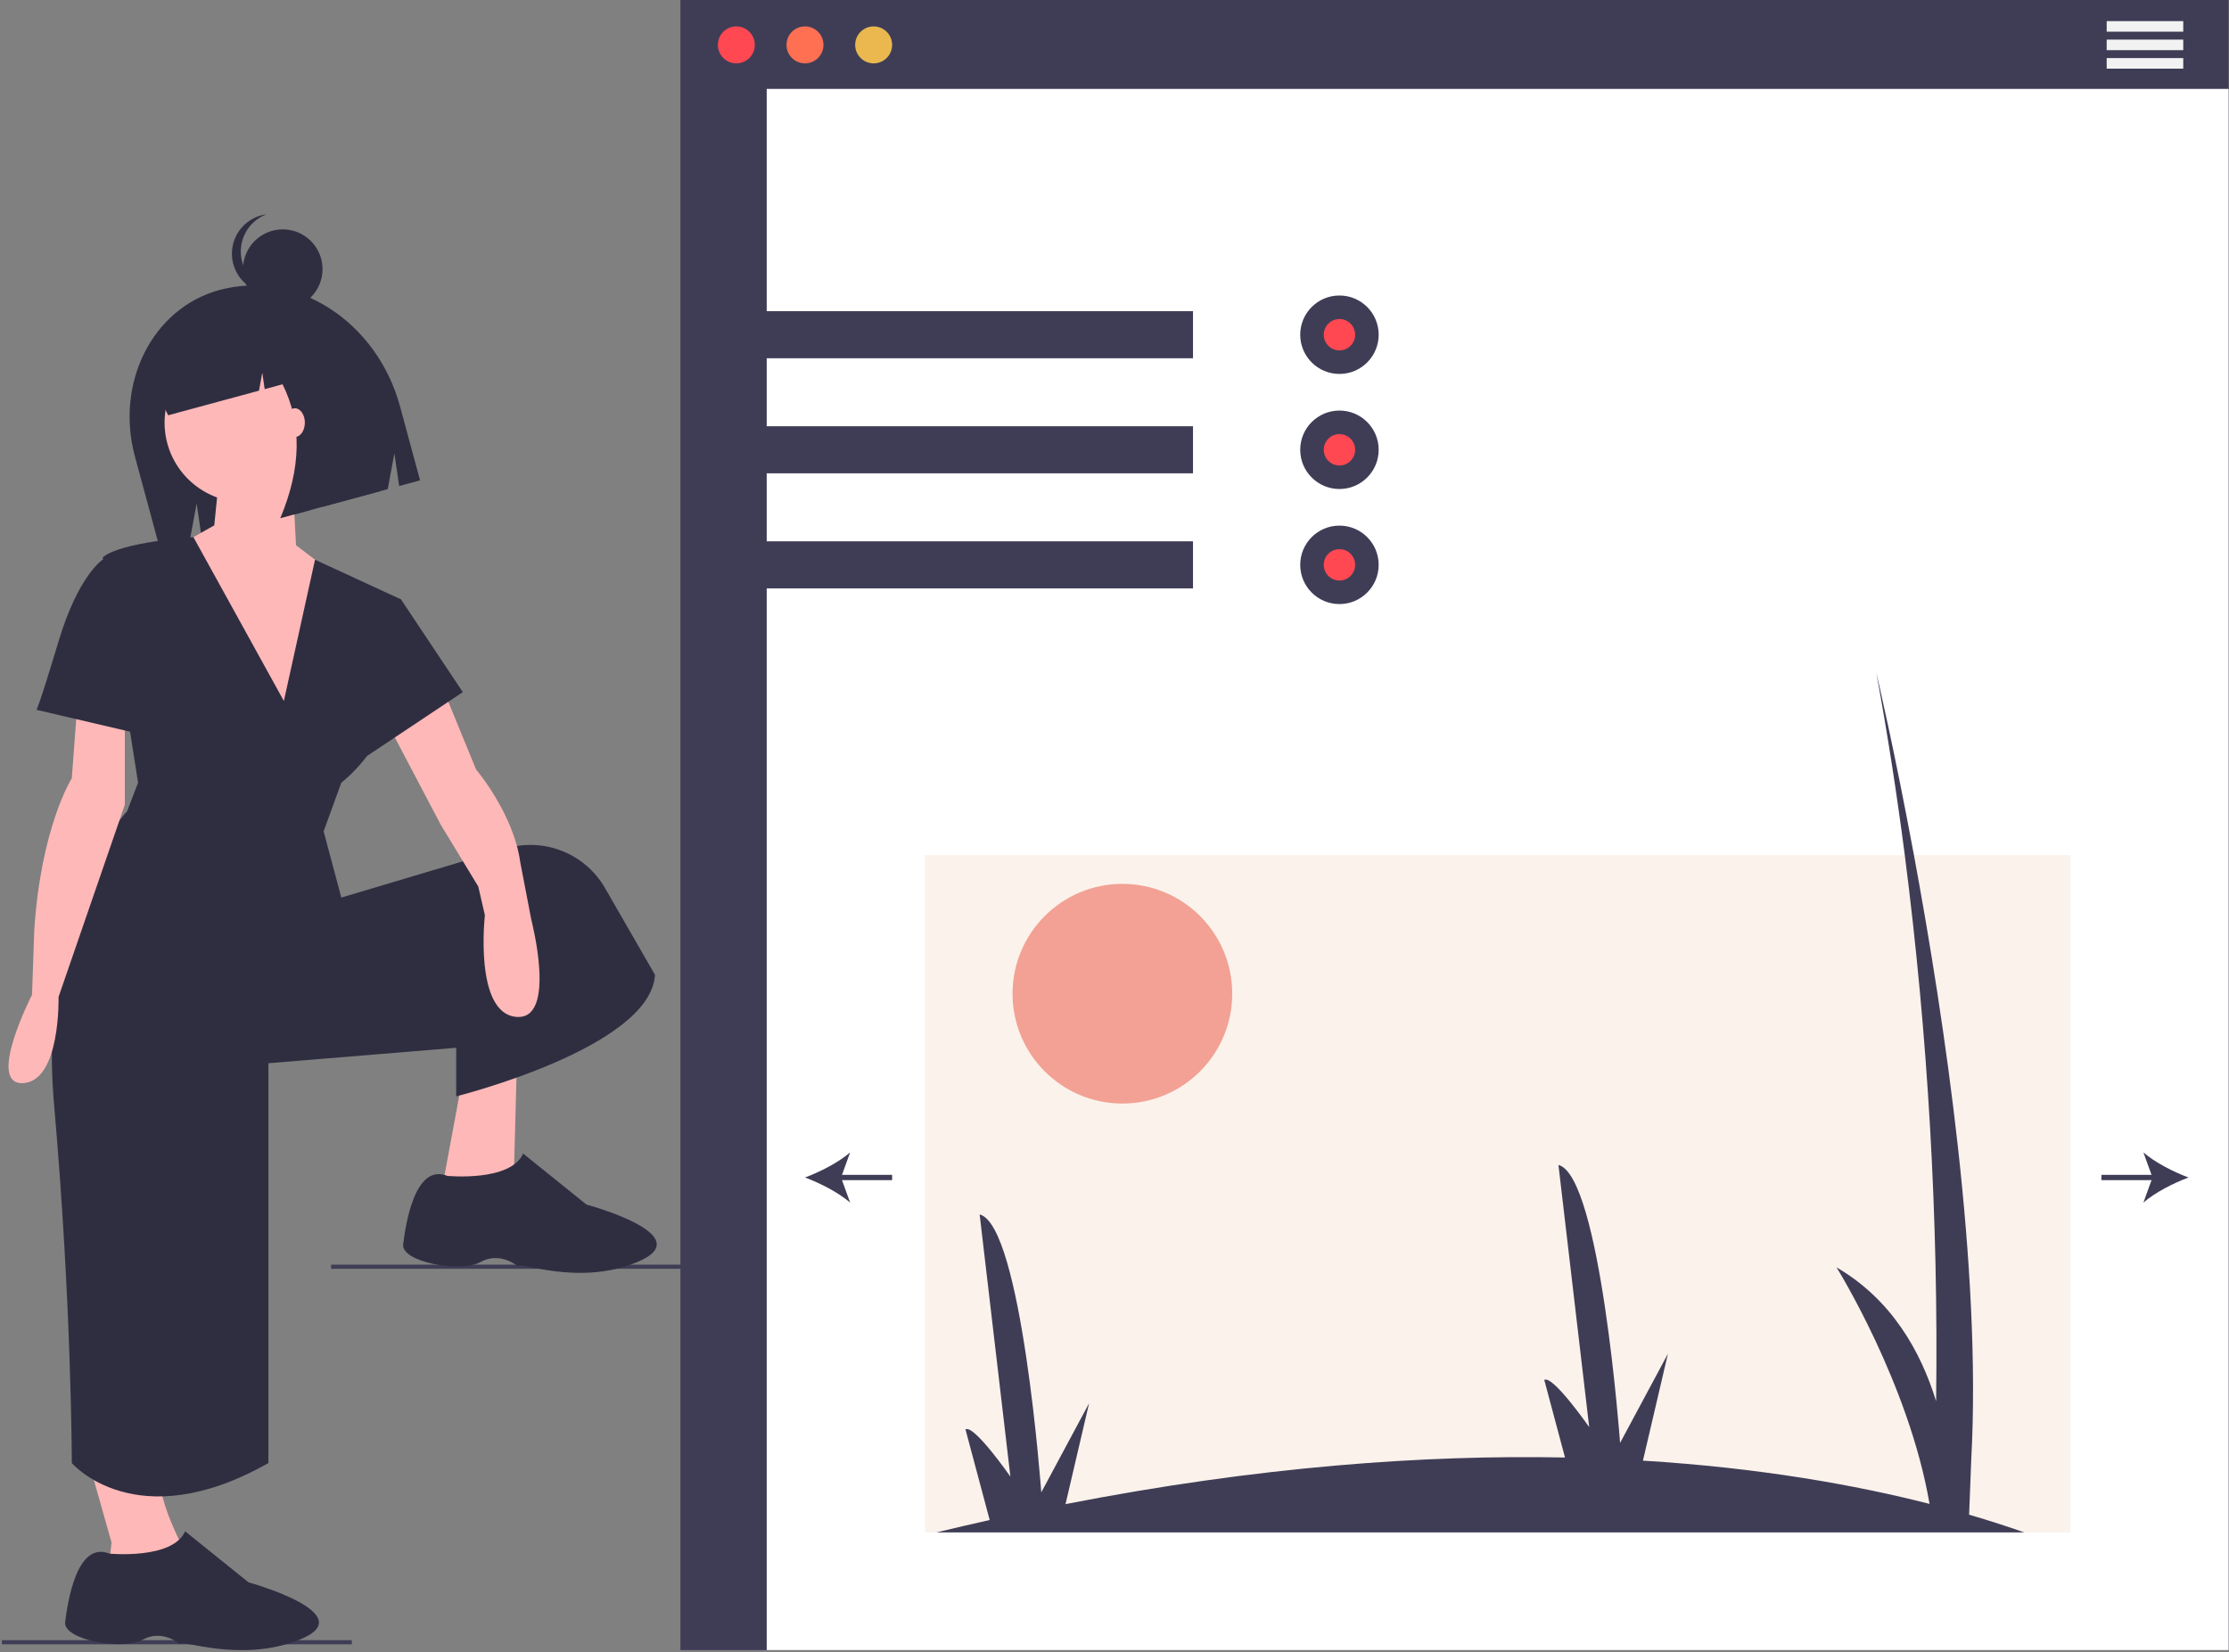 <svg width="1009" height="748" viewBox="0 0 1009 748" fill="none" xmlns="http://www.w3.org/2000/svg">
<rect x="0" y="0" width="1009" height="748" fill="#808080" stroke="none"/>
<g id="expert">
<g id="Girl">
<g id="Group 3">
<path id="Vector" d="M159.27 742.507H0.857V744.382H159.27V742.507Z" fill="#3F3D56"/>
<path id="Vector_2" d="M308.27 572.507H149.857V574.382H308.27V572.507Z" fill="#3F3D56"/>
<path id="Vector_3" d="M99.314 131.295H99.314C69.132 139.471 52.021 173.251 61.095 206.746L72.623 249.301L85.711 245.756L89.017 227.936L91.394 244.216L175.519 221.427L178.524 205.228L180.685 220.028L190.156 217.462L181.105 184.048C170.664 145.505 134.045 121.886 99.314 131.295Z" fill="#2F2E41"/>
<path id="Vector_4" d="M37.5 652.332L50.5 698.332L48.5 715.332L86.5 707.332C86.5 707.332 70.5 680.332 72.5 666.332L37.5 652.332Z" fill="#FFB8B8"/>
<path id="Vector_5" d="M209.5 487.332L199.5 541.332L232.5 536.332L234 479.832L209.5 487.332Z" fill="#FFB8B8"/>
<path id="Vector_6" d="M110.5 227.332C130.382 227.332 146.5 211.214 146.5 191.332C146.5 171.45 130.382 155.332 110.5 155.332C90.618 155.332 74.5 171.45 74.5 191.332C74.5 211.214 90.618 227.332 110.5 227.332Z" fill="#FFB8B8"/>
<path id="Vector_7" d="M99 217.832L97 237.832L81 246.832L123 339.832L155 262.832L134 246.832L132 208.832L99 217.832Z" fill="#FFB8B8"/>
<path id="Vector_8" d="M128.5 317.332L87.545 243.15C87.545 243.15 54.5 245.332 46.5 252.332L62.5 354.332L57.5 367.332C57.5 367.332 16.5 409.332 24.5 500.332C32.5 591.332 32.5 662.332 32.5 662.332C32.5 662.332 61.5 696.332 121.5 662.332V481.332L206.5 474.332V496.332C206.5 496.332 294.5 474.332 296.5 441.332L273.862 402.013C269.488 394.417 262.679 388.518 254.537 385.272C246.395 382.026 237.396 381.623 228.995 384.126L154.5 406.332L146.5 376.332L154.5 354.332C154.5 354.332 175.5 338.332 175.5 317.332C175.5 296.332 181.5 271.332 181.5 271.332L142.601 253.385L128.5 317.332Z" fill="#2F2E41"/>
<path id="Vector_9" d="M199.5 309.332L215.5 348.332C215.5 348.332 232.5 368.332 235.5 390.332L240.5 416.332C240.5 416.332 252.5 462.332 233.5 460.332C214.5 458.332 219.5 414.332 219.5 414.332L216.5 401.332L199.5 373.332L174.416 325.652L199.5 309.332Z" fill="#FFB8B8"/>
<path id="Vector_10" d="M202.5 532.332C202.5 532.332 231.114 535.139 236.807 522.235L265.5 545.332C265.5 545.332 317.465 559.248 288.5 571.332C261.5 582.595 234.5 570.57 234.5 573.332C234.5 573.332 226.5 566.332 217.5 571.332C208.5 576.332 181.5 571.332 182.5 563.332C183.5 555.332 187.5 526.332 202.5 532.332Z" fill="#2F2E41"/>
<path id="Vector_11" d="M49.5 703.332C49.5 703.332 78.115 706.139 83.807 693.235L112.5 716.332C112.5 716.332 164.666 730.741 135.5 742.332C108.528 753.051 81.514 741.735 81.5 744.332C81.5 744.332 73.5 737.332 64.5 742.332C55.5 747.332 28.5 742.332 29.5 734.332C30.5 726.332 34.5 697.332 49.5 703.332Z" fill="#2F2E41"/>
<path id="Vector_12" d="M168.5 267.332L181.5 271.332L209.5 313.332L158.5 347.332L168.5 267.332Z" fill="#2F2E41"/>
<path id="Vector_13" d="M119.375 143.792C111.974 138.214 102.669 135.931 93.635 138.378L92.562 138.669C71.876 144.273 60.177 167.534 66.432 190.625V190.625L73.364 188.748L72.175 179.924L76.124 188L117.234 176.863L118.726 168.722L119.818 176.163L127.905 173.973C136.756 191.692 136.411 211.904 126.869 234.606L140.646 230.874L143.629 214.591L145.812 229.474L172.074 222.36L168.258 187.801C161.531 162.968 141.397 145.818 119.375 143.792Z" fill="#2F2E41"/>
<path id="Vector_14" d="M128 139.832C137.941 139.832 146 131.773 146 121.832C146 111.891 137.941 103.832 128 103.832C118.059 103.832 110 111.891 110 121.832C110 131.773 118.059 139.832 128 139.832Z" fill="#2F2E41"/>
<path id="Vector_15" d="M127 131.832C122.785 131.834 118.704 130.357 115.467 127.657C112.23 124.957 110.044 121.207 109.29 117.06C108.536 112.913 109.262 108.634 111.341 104.967C113.42 101.301 116.721 98.481 120.667 97C118.147 97.323 115.725 98.177 113.559 99.504C111.393 100.831 109.532 102.601 108.1 104.699C106.668 106.797 105.696 109.174 105.248 111.675C104.801 114.175 104.888 116.742 105.504 119.206C106.121 121.67 107.252 123.976 108.823 125.972C110.395 127.968 112.371 129.608 114.622 130.785C116.873 131.962 119.348 132.648 121.884 132.8C124.419 132.951 126.958 132.564 129.333 131.664C128.56 131.77 127.781 131.826 127 131.832Z" fill="#2F2E41"/>
<path id="Vector_16" d="M133.5 197.832C135.985 197.832 138 194.922 138 191.332C138 187.742 135.985 184.832 133.5 184.832C131.015 184.832 129 187.742 129 191.332C129 194.922 131.015 197.832 133.5 197.832Z" fill="#FFB8B8"/>
<path id="Vector_17" d="M35.5 312.332L32.5 352.332C32.5 352.332 18.5 374.332 15.5 421.332L14.5 450.332C14.5 450.332 -6.5 491.332 10.5 490.332C27.5 489.332 26.5 451.332 26.5 451.332L56.5 364.332V322.332L35.5 312.332Z" fill="#FFB8B8"/>
<path id="Vector_18" d="M53.5 253.332H46.5C46.5 253.332 35.5 260.332 26.5 290.332C17.5 320.332 16.5 321.332 16.5 321.332L63.5 332.332L53.5 253.332Z" fill="#2F2E41"/>
</g>
</g>
<path id="bght" d="M1008.83 0H308V747H1008.83V0Z" fill="#3F3D56"/>
<path id="zxw" d="M1008.83 40.251H347.066V747H1008.83V40.251Z" fill="white"/>
<path id="cdf" d="M540.032 140.876H332.861V162.186H540.032V140.876Z" fill="#3F3D56"/>
<path id="kli" d="M540.032 192.965H332.861V214.274H540.032V192.965Z" fill="#3F3D56"/>
<path id="nbg" d="M540.032 245.054H332.861V266.363H540.032V245.054Z" fill="#3F3D56"/>
<path id="opl" d="M606.326 169.288C616.134 169.288 624.084 161.338 624.084 151.531C624.084 141.724 616.134 133.773 606.326 133.773C596.519 133.773 588.569 141.724 588.569 151.531C588.569 161.338 596.519 169.288 606.326 169.288Z" fill="#3F3D56"/>
<path id="jki" d="M606.326 221.377C616.134 221.377 624.084 213.427 624.084 203.62C624.084 193.812 616.134 185.862 606.326 185.862C596.519 185.862 588.569 193.812 588.569 203.62C588.569 213.427 596.519 221.377 606.326 221.377Z" fill="#3F3D56"/>
<path id="vdw" d="M606.326 273.466C616.134 273.466 624.084 265.516 624.084 255.708C624.084 245.901 616.134 237.951 606.326 237.951C596.519 237.951 588.569 245.901 588.569 255.708C588.569 265.516 596.519 273.466 606.326 273.466Z" fill="#3F3D56"/>
<path id="csda" d="M937.208 387.114H418.688V693.727H937.208V387.114Z" fill="#FBF2EB"/>
<path id="kli_2" d="M423.921 693.727C432.042 691.762 440.068 689.892 448 688.116L437.038 647.084C440.85 644.717 457.376 668.464 457.376 668.464L443.454 549.785C462.526 554.532 471.357 675.591 471.357 675.591L492.998 635.258L482.331 680.93C569.698 663.847 645.073 658.556 708.432 659.822L699.044 624.698C702.856 622.33 719.382 646.066 719.382 646.066L705.461 527.387C724.532 532.146 733.364 653.205 733.364 653.205L755.016 612.86L743.71 661.243C796.805 664.499 840.074 672.3 873.447 680.824C864.094 626.237 831.338 573.746 831.338 573.746C856.542 588.402 869.647 612.256 876.418 634.358C877.508 551.713 872.769 469.093 862.236 387.114C858.779 360.371 854.517 332.681 849.32 304.411C849.604 305.607 857.418 338.754 866.379 387.114C880.325 462.323 897.005 574.373 892.341 660.414L891.358 685.713C900.651 688.424 908.974 691.135 916.325 693.727H423.921Z" fill="#3F3D56"/>
<path id="jui" d="M508.068 499.578C535.528 499.578 557.789 477.318 557.789 449.857C557.789 422.397 535.528 400.136 508.068 400.136C480.608 400.136 458.347 422.397 458.347 449.857C458.347 477.318 480.608 499.578 508.068 499.578Z" fill="#F2A194"/>
<path id="wc" d="M606.326 158.634C610.249 158.634 613.429 155.454 613.429 151.531C613.429 147.608 610.249 144.428 606.326 144.428C602.404 144.428 599.223 147.608 599.223 151.531C599.223 155.454 602.404 158.634 606.326 158.634Z" fill="#FF4852"/>
<path id="ntf" d="M606.326 210.723C610.249 210.723 613.429 207.542 613.429 203.62C613.429 199.697 610.249 196.517 606.326 196.517C602.404 196.517 599.223 199.697 599.223 203.62C599.223 207.542 602.404 210.723 606.326 210.723Z" fill="#FF4852"/>
<path id="ngr" d="M606.326 262.811C610.249 262.811 613.429 259.631 613.429 255.708C613.429 251.786 610.249 248.605 606.326 248.605C602.404 248.605 599.223 251.786 599.223 255.708C599.223 259.631 602.404 262.811 606.326 262.811Z" fill="#FF4852"/>
<path id="bgr" d="M976.254 531.864H951.239V534.254H976.254V531.864Z" fill="#3F3D56"/>
<path id="vfr" d="M990.681 533.059C983.892 535.578 975.47 539.876 970.249 544.428L974.361 533.059L970.249 521.693C975.47 526.245 983.892 530.543 990.681 533.059Z" fill="#3F3D56"/>
<path id="kuh" d="M403.837 531.864H378.822V534.254H403.837V531.864Z" fill="#3F3D56"/>
<path id="nj" d="M364.396 533.059C371.184 530.54 379.607 526.243 384.828 521.691L380.716 533.059L384.828 544.425C379.607 539.873 371.184 535.576 364.396 533.059Z" fill="#3F3D56"/>
<path id="bt6" d="M333.321 28.685C337.941 28.685 341.687 24.939 341.687 20.318C341.687 15.698 337.941 11.952 333.321 11.952C328.7 11.952 324.954 15.698 324.954 20.318C324.954 24.939 328.7 28.685 333.321 28.685Z" fill="#FF4852"/>
<path id="hh" d="M364.396 28.685C369.017 28.685 372.762 24.939 372.762 20.318C372.762 15.698 369.017 11.952 364.396 11.952C359.775 11.952 356.03 15.698 356.03 20.318C356.03 24.939 359.775 28.685 364.396 28.685Z" fill="#FF7053"/>
<path id="vwf" d="M395.471 28.685C400.092 28.685 403.838 24.939 403.838 20.318C403.838 15.698 400.092 11.952 395.471 11.952C390.851 11.952 387.105 15.698 387.105 20.318C387.105 24.939 390.851 28.685 395.471 28.685Z" fill="#EAB84E"/>
<path id="dfw" d="M988.29 9.562H953.63V14.342H988.29V9.562Z" fill="#F2F2F2"/>
<path id="efg" d="M988.29 17.928H953.63V22.709H988.29V17.928Z" fill="#F2F2F2"/>
<path id="we" d="M988.29 26.294H953.63V31.075H988.29V26.294Z" fill="#F2F2F2"/>
</g>
</svg>
